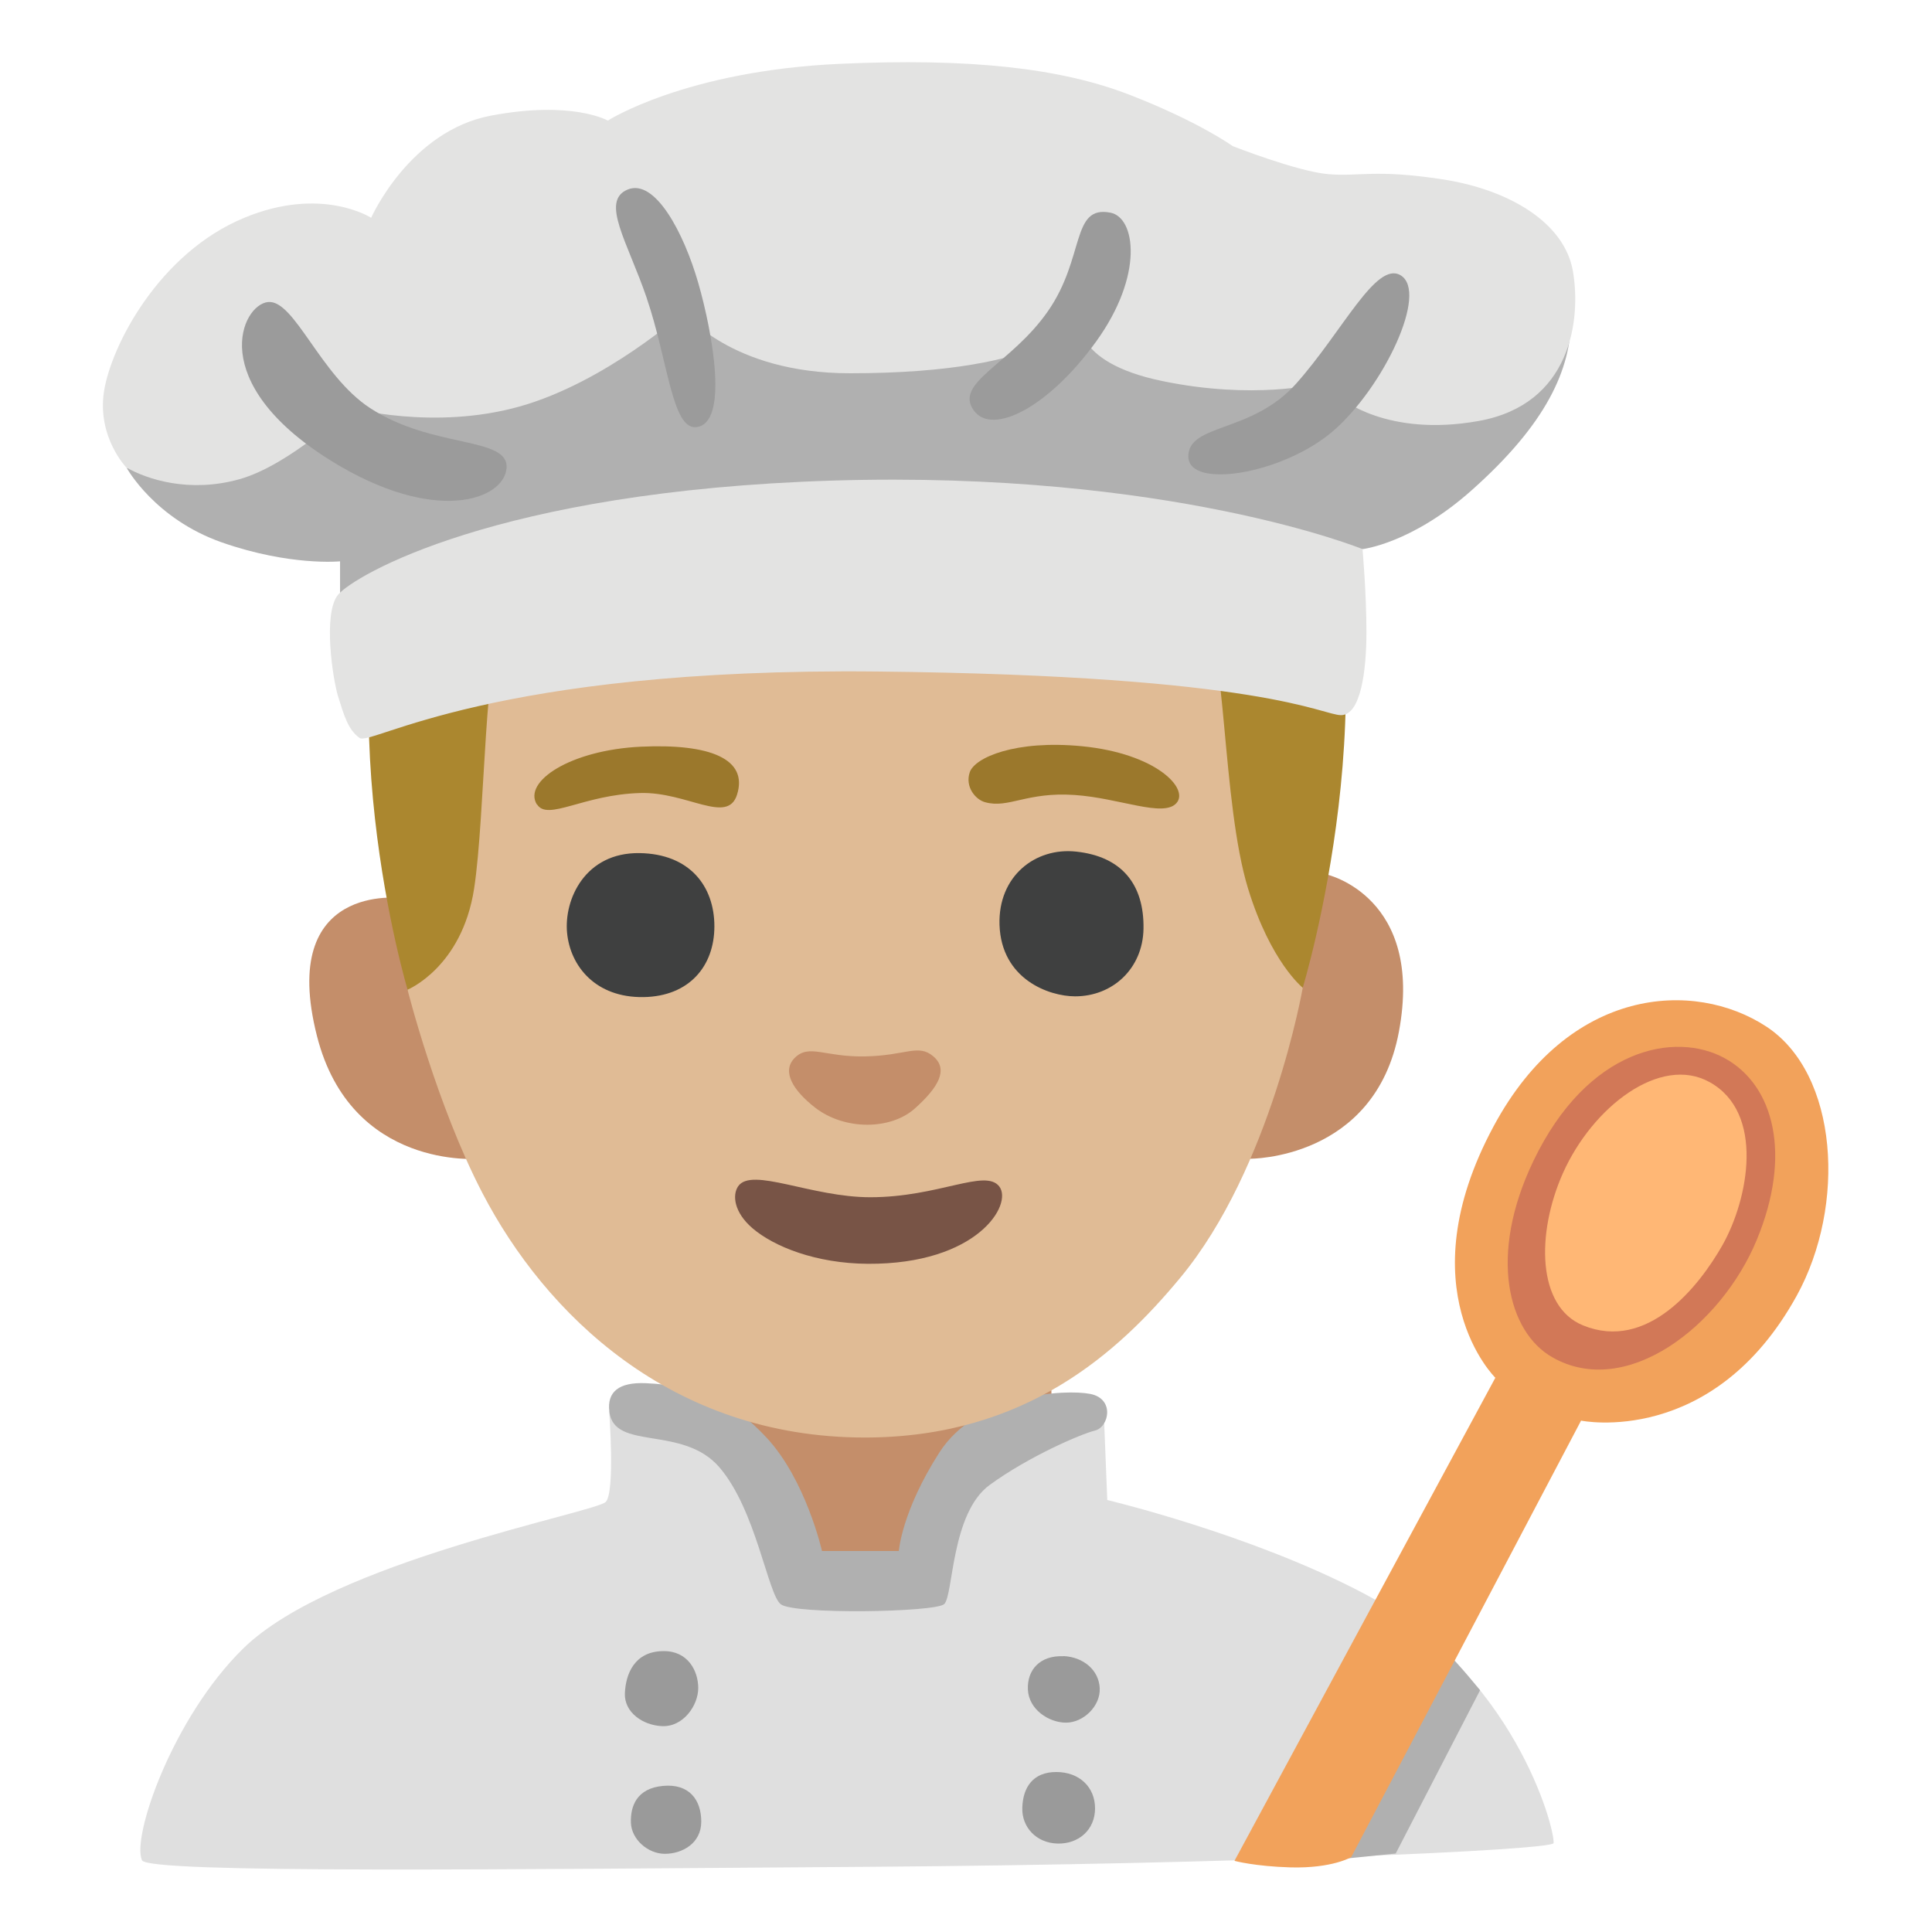 <svg enable-background="new 0 0 128 128" viewBox="0 0 128 128" xmlns="http://www.w3.org/2000/svg"><path d="m44.63 89.79-.24 7.75s-.85 8.26 12.59 8.26 12.83-7.65 12.83-7.65l-.24-9.38s-24.94 1.02-24.94 1.02z" fill="#c48e6a"/><path d="m45.18 93.41-4.82.11s.4 5.28-.22 5.98-18.11 3.93-24.02 9.71c-4.7 4.6-7.42 12.54-6.71 14.04.42.89 24.62.59 48.3.43 23.93-.17 45.18-1.1 45.22-1.57.09-.97-2.63-11.33-12.67-16.59-7.42-3.89-16.9-6.14-16.9-6.14l-.24-5.99-6.58 1.61-6.36 6.45v2.38l-7.77-.35-2.91-7.07-4.33-3z" fill="#dfdfdf"/><path d="m95.96 109.56s1 1.1 1.26 1.42.84 1 .84 1l-5.59 10.82-4.16.42 7.64-13.66z" fill="#b0b0b0"/><path d="m81.79 123.28 17.28-32s-5.95-5.83-.11-16.67c4.98-9.26 13.28-9.73 18.06-6.6s5.31 11.85 2.02 17.83c-5.56 10.09-14.29 8.28-14.29 8.28l-15.23 28.92s-1.24.75-4.01.68c-2.38-.07-3.71-.43-3.71-.43z" fill="#f2a25b"/><path d="m102.84 89.92c4.93 2.82 11.2-2.11 13.54-7.75 2.35-5.64 1.17-10.26-2.11-12.06s-9.08-.7-12.68 6.81c-3.01 6.28-1.67 11.33 1.25 13z" fill="#d27857"/><path d="m104.88 87.81c4.25 1.74 7.67-2.55 9.24-5.32 1.72-3.05 2.82-8.77-.86-10.8-3.27-1.81-7.75 1.64-9.71 6.03-1.78 4-1.72 8.85 1.33 10.09z" fill="#ffb775"/><path d="m40.37 93.52c.31 2.63 4.86.87 7.29 3.69s3.2 8.37 4.06 9.07 10.21.54 10.83 0 .44-6.02 3.02-7.9 6.03-3.37 6.97-3.6 1.33-2.11-.31-2.43-7.5-.02-10 3.89-2.68 6.52-2.68 6.52h-5.09s-1.06-4.71-3.68-7.52c-2.19-2.35-4.38-3.44-7.99-3.6-1.81-.08-2.58.59-2.42 1.88z" fill="#b0b0b0"/><g fill="#9a9a9a"><path d="m43.97 109.39c-1.95 0-2.52 1.54-2.57 2.8s1.2 2.12 2.46 2.17c1.4.07 2.4-1.37 2.4-2.52s-.69-2.46-2.29-2.45z"/><path d="m70.46 109.73c-1.54-.07-2.42.89-2.36 2.21s1.39 2.19 2.53 2.19 2.29-1.09 2.23-2.29-1.09-2.06-2.4-2.12z"/><path d="m67.73 119.77c-.04 1.28.92 2.33 2.33 2.37s2.49-.92 2.49-2.33-1.04-2.41-2.57-2.41-2.21 1-2.25 2.37z"/><path d="m43.93 118.32c-1.76.16-2.17 1.36-2.13 2.45s1.12 2.05 2.25 2.05 2.41-.68 2.41-2.13-.8-2.53-2.53-2.37z"/></g><path d="m82.8 76.77s8.29.08 9.88-8.41c1.68-8.96-4.77-10.42-4.77-10.42l-5.11 18.84z" fill="#c48e6a"/><path d="m26.62 59.5s-8.22-1.09-5.62 9.14c2.26 8.89 10.73 8.13 10.73 8.13s-5.11-17.27-5.11-17.27z" fill="#c48e6a"/><path d="m55.07 75.67-28.04-10.01s-5.81-19.26-.09-33.81c4.55-11.56 14.71-18.75 28.94-19.08 15.21-.35 25.8 6.13 30.72 17.95 5.94 14.26-.29 34.72-.29 34.72z" fill="#ab872f"/><path d="m33.42 41.57c-1.34.86-1.25 12.36-2.01 17.31-.81 5.22-4.41 6.69-4.41 6.69s1.93 7.65 4.96 13.47c4.16 8 12.49 16.19 25.32 16.2 10.68 0 16.84-5.67 20.91-10.58 6.05-7.29 8.12-19.22 8.12-19.22s-2.12-1.68-3.62-6.56c-1.75-5.7-1.46-16.83-2.99-17.87s-9.96-.38-23.95-.19c-11.1.15-20.98-.1-22.32.76z" fill="#e0bb95"/><path d="m57.3 69.99c-2.69.05-3.7-.86-4.66.11-.87.89-.09 2.15 1.36 3.28 1.97 1.53 5.03 1.48 6.61.06 1.57-1.4 2.24-2.59 1.23-3.45s-1.8-.05-4.54 0z" fill="#c48e6a"/><path d="m35.58 53.29c.7 1.13 3.07-.65 6.84-.75 3.09-.09 5.78 2.11 6.41.11.75-2.37-1.78-3.39-6.36-3.18-4.68.22-7.84 2.31-6.9 3.83z" fill="#9b782c"/><path d="m65.27 53.15c1.56.43 2.75-.7 5.93-.48 2.97.2 5.87 1.51 6.74.54s-1.36-3.29-6.25-3.77c-4.42-.43-7.11.75-7.44 1.72s.38 1.82 1.02 1.99z" fill="#9b782c"/><path d="m42.37 56.52c-3.61-.05-5.01 3.07-4.8 5.28s1.89 4.31 5.07 4.26c3.02-.05 4.69-2.05 4.69-4.69s-1.62-4.8-4.96-4.85z" fill="#3f4040"/><path d="m71.29 56.42c-2.69-.29-5.17 1.62-5.07 4.85.12 3.61 3.28 4.74 5.01 4.74 2.48 0 4.48-1.83 4.53-4.47.05-2.96-1.45-4.8-4.47-5.12z" fill="#3f4040"/><path d="m57.66 79.32c-3.93 0-7.87-2.03-8.76-.72-.39.58-.27 1.72.95 2.77 1.42 1.22 4.21 2.34 7.65 2.36 7.25.04 9.63-3.94 8.7-5.13s-4.02.72-8.54.72z" fill="#785446"/><path d="m61.58 13.66-53.18 17.35s1.85 3.37 6.31 4.93c4.53 1.58 7.82 1.25 7.82 1.25v4.48l50.25-4.14 17.49-1.15s3.25-.36 7.21-3.88c4.98-4.42 6.61-8.04 6.61-11.43s-42.51-7.4-42.51-7.41z" fill="#b0b0b0"/><path d="m8.4 31.01s-1.98-2.03-1.51-5.08c.48-3.05 3.66-9.17 9.29-11.5 5.14-2.13 8.41 0 8.41 0s2.54-5.75 7.94-6.77 7.74.33 7.74.33 5.12-3.29 15.35-3.76c8.55-.39 14.59.26 19.19 2.04s6.86 3.41 6.86 3.41 4.29 1.69 6.35 1.86 3.1-.34 7.54.34 8.1 2.88 8.65 6.09-.12 8.82-6.24 9.92c-6.11 1.1-9.16-1.53-9.16-1.53l-1.51-.93s-4.21 1.08-10.32-.19-5.43-4.19-5.43-4.19-1.69 3.68-15.24 3.68c-7.9 0-11-4.06-11-4.06s-5.16 4.65-10.88 6.26-11.27.08-11.27.08-3.97 3.81-7.3 4.74-6.11 0-7.46-.76z" fill="#e3e3e2"/><path d="m22.4 39.4c-1.03 1.24-.34 5.66 0 6.74.39 1.24.65 2.2 1.42 2.75s8.65-4.67 34.32-4.4c25.68.27 29.42 2.89 30.71 2.89s1.68-2.89 1.68-5.5-.26-5.5-.26-5.5-12.77-5.22-35.1-4.54c-22.32.69-31.74 6.32-32.77 7.56z" fill="#e3e3e2"/><g fill="#9b9b9b"><path d="m24.51 27.03c-3.3-2.16-5-7.19-6.75-7.02s-4.16 5.31 4.13 10.49c6.91 4.31 11.51 2.62 11.67.51s-4.92-1.27-9.05-3.98z"/><path d="m42.85 19.76c1.4 4.1 1.67 8.66 3.25 8.54 2.22-.17 1.11-6.26.16-9.56s-2.86-6.94-4.68-6.18 0 3.47 1.27 7.19z"/><path d="m64.52 27.2c1.21 1.67 4.92-.17 8.1-4.57s2.61-8.22.95-8.54c-2.62-.51-1.67 2.96-4.13 6.51s-6.27 4.74-4.92 6.6z"/><path d="m92.78 18.23c-1.63-.94-3.85 3.76-6.91 7.19-2.94 3.3-7.14 2.62-7.14 4.82s6.27 1.18 9.6-1.69c3.33-2.88 6.35-9.22 4.45-10.32z"/></g></svg>